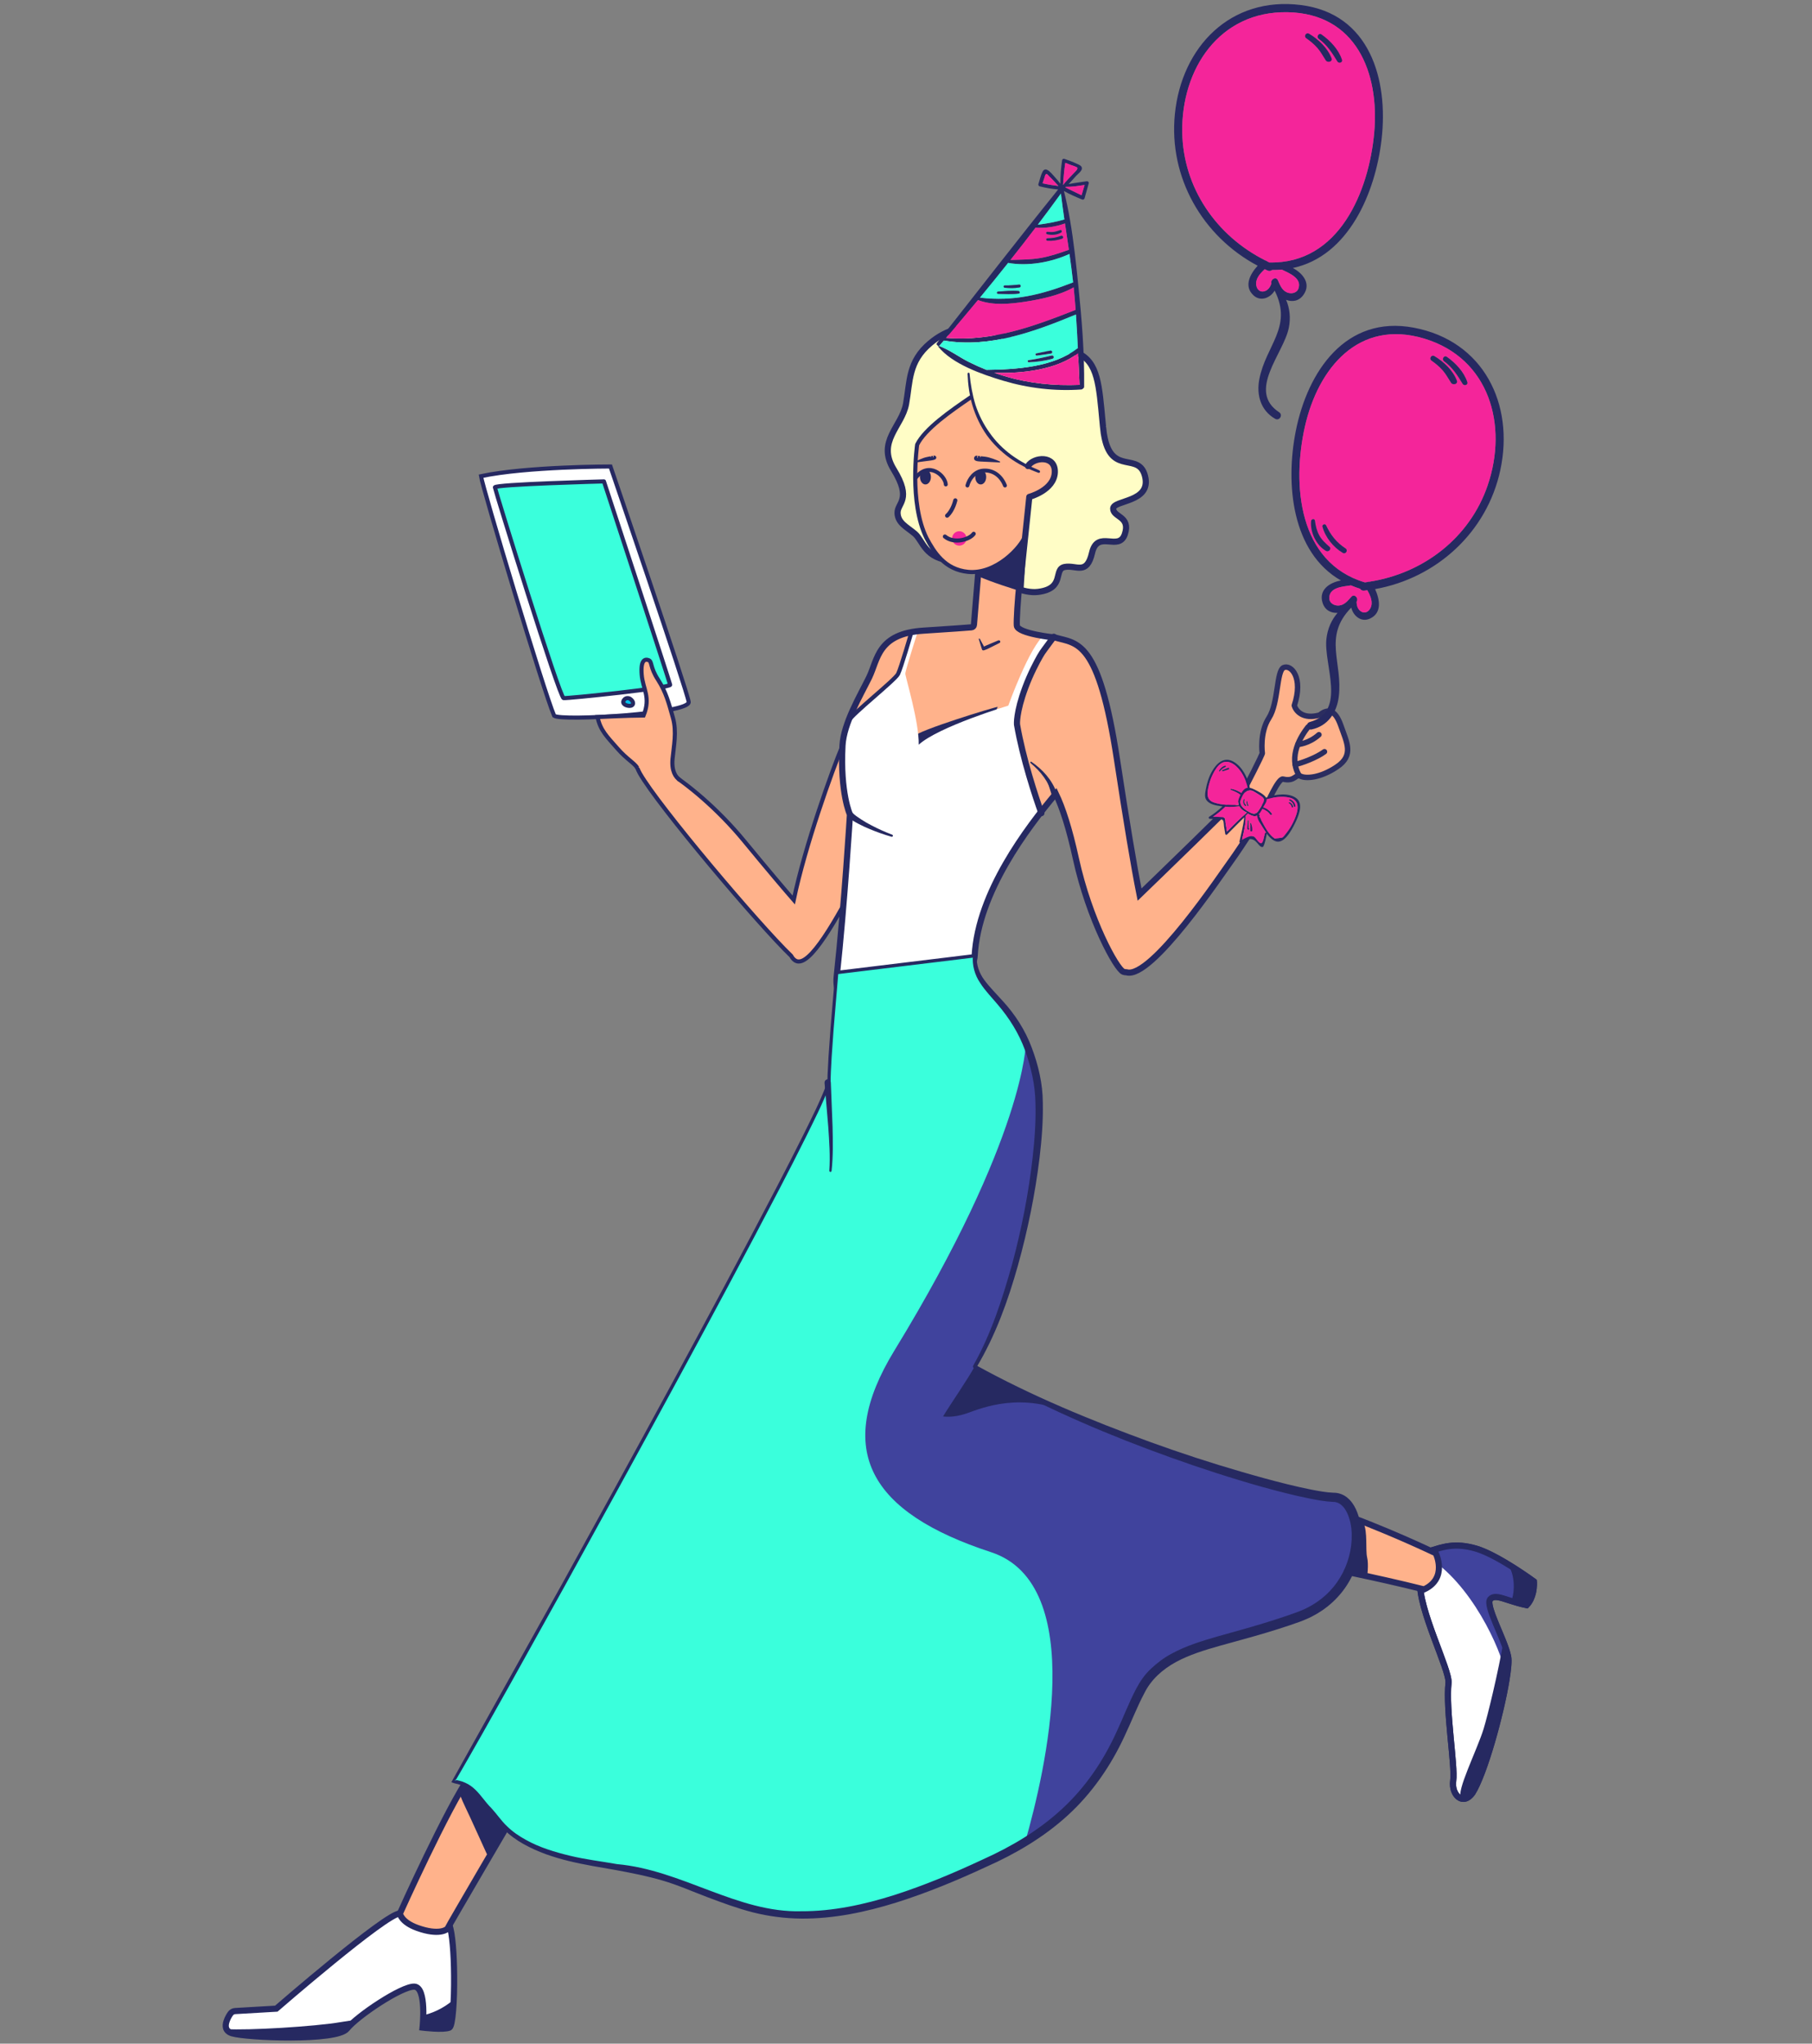 <svg width="665" height="750" viewBox="0 0 665 750" fill="none" xmlns="http://www.w3.org/2000/svg">
<rect x="0" y="0" width="665" height="750" fill="#808080" stroke="none"/>
<g clip-path="url(#clip0_2002_113)">
<path d="M327.998 172.291C334.833 183.409 329.274 184.564 329.395 188.27C329.517 191.976 332.798 193.373 335.775 195.894C338.752 198.446 339.451 205.159 349.627 205.736C356.979 206.162 364.817 212.571 372.381 215.67C375.297 216.854 378.183 217.553 381.008 217.219C391.064 215.943 386.446 208.896 390.73 208.075C395.013 207.255 398.841 211.295 400.785 202.851C402.79 194.224 410.628 202.608 412.815 196.016C415.002 189.424 408.531 189.88 408.531 186.66C408.531 183.409 422.657 184.473 420.227 174.752C417.979 165.76 408.288 174.418 405.402 160.748C405.159 159.655 404.795 156.556 404.795 156.526C404.582 154.187 404.37 152.06 404.187 150.086C403.003 137.905 401.757 130.584 392.34 128.579C381.464 126.27 375.328 129.49 375.328 129.49C368.371 120.347 353.759 115.578 341.425 125.906C333.314 132.68 334.013 139.91 332.524 148.233C331.005 156.556 321.649 161.963 327.998 172.291Z" fill="#FFFDC6"/>
<path d="M327.998 172.291C334.833 183.409 329.274 184.564 329.395 188.27C329.517 191.976 332.798 193.373 335.775 195.894C338.752 198.446 339.451 205.159 349.627 205.736C356.979 206.162 364.817 212.571 372.381 215.67C375.297 216.854 378.183 217.553 381.008 217.219C391.064 215.943 386.446 208.896 390.73 208.075C395.013 207.255 398.841 211.295 400.785 202.851C402.79 194.224 410.628 202.608 412.815 196.016C415.002 189.424 408.531 189.88 408.531 186.66C408.531 183.409 422.657 184.473 420.227 174.752C417.979 165.76 408.288 174.418 405.402 160.748C405.159 159.655 404.977 158.44 404.856 157.042C404.856 156.89 404.825 156.556 404.795 156.526C404.582 154.187 404.37 152.06 404.187 150.086C403.003 137.905 401.757 130.584 392.34 128.579C381.464 126.27 375.328 129.49 375.328 129.49C368.371 120.347 353.759 115.578 341.425 125.906C333.314 132.68 334.013 139.91 332.524 148.233C331.005 156.556 321.649 161.963 327.998 172.291Z" stroke="#262961" stroke-width="2.257" stroke-miterlimit="10"/>
<path d="M309.984 344.133C308.435 367.736 357.131 367.129 358.012 350.756C359.41 324.783 381.708 298.325 391.125 287.389C400.542 276.423 402.547 257.772 397.292 243.434C392.036 229.096 373.84 234.412 373.445 229.613C373.323 227.912 373.748 222.383 374.417 216.308C374.842 212.419 375.358 208.045 375.875 203.64C376.634 197.14 377.394 190.639 377.789 185.809C377.88 184.685 376.513 184.078 375.753 184.898L360.534 200.694C360.351 200.876 360.23 201.15 360.2 201.423L357.709 229.157C357.648 229.734 357.192 230.19 356.615 230.22C354.64 230.372 349.476 230.767 339.269 231.405C322.257 232.468 322.469 242.006 319.219 248.629C315.968 255.251 309.923 265.397 309.467 273.598C308.647 289.03 312.353 296.958 313.174 298.538C313.265 298.75 313.326 298.963 313.295 299.176C313.113 302.092 311.412 322.293 309.984 344.133Z" fill="#FFB28B"/>
<path d="M387.296 233.987C394.465 236.782 399.296 235.81 408.105 279.644C416.915 323.477 421.381 339.182 420.591 347.505C419.801 355.829 414.728 357.53 412.267 356.619C409.807 355.707 399.812 337.694 394.86 315.154C389.909 292.614 384.987 285.202 380.036 281.497C375.084 277.791 387.296 233.987 387.296 233.987Z" fill="#FFB28B"/>
<path d="M458.381 288.909C450.696 296.989 418.282 328.247 416.884 329.644C415.487 331.042 404.368 354.31 413.482 356.862C422.595 359.414 448.296 320.744 452.063 315.61C454.888 311.722 465.186 296.169 465.946 292.919C466.705 289.668 463.576 283.441 458.381 288.909Z" fill="#FFB28B"/>
<path d="M309.193 273.629C303.877 286.357 286.227 336.114 289.933 349.297C293.639 362.481 307.522 336.327 316.301 319.68C325.081 303.033 309.193 273.629 309.193 273.629Z" fill="#FFB28B"/>
<path d="M292.696 352.852C284.616 346.503 242.025 296.533 234.856 283.805C227.686 271.078 253.599 284.96 273.041 308.563C292.484 332.165 295.947 335.416 295.947 335.416L292.696 352.852Z" fill="#FFB28B"/>
<path d="M273.042 308.562C282.307 319.802 287.927 326.424 291.299 330.282C295.461 310.263 305.425 282.651 309.192 273.629C309.192 273.629 325.111 303.003 316.301 319.68C309.04 333.441 298.681 353.095 293.092 352.852C293.092 352.852 291.542 353.034 290.327 350.756C278.662 339.577 241.509 295.652 234.826 283.805C227.687 271.077 253.6 284.959 273.042 308.562Z" stroke="#262961" stroke-width="1.505" stroke-miterlimit="10"/>
<path d="M366.152 259.413C364.754 259.534 336.867 268.101 335.591 270.166C334.315 272.232 335.014 276.181 335.014 276.181L360.593 272.262L366.152 259.413Z" fill="#262961"/>
<path d="M306.884 360.811C309.072 371.018 339.025 369.013 352.331 357.713C354.184 356.133 355.733 354.341 356.827 352.397C357.131 351.85 357.404 351.303 357.647 350.756C358.103 349.663 358.437 348.539 358.528 347.354C359.561 335.598 365.302 323.447 370.831 314.182C376.391 304.826 381.737 298.417 381.737 298.417C381.737 298.417 375.388 282.104 373.322 269.863C372.684 266.126 372.441 262.754 372.897 260.324C373.535 256.983 381.069 238.483 386.294 233.653C386.294 233.653 384.259 232.985 383.378 232.924C377.849 237.177 370.041 258.957 370.041 258.957C370.041 258.957 344.432 266.673 337.172 273.295C337.324 264.82 332.251 248.447 332.251 247.232C332.251 245.986 337.02 231.132 337.02 231.132L333.769 231.8C333.769 231.8 331.582 243.435 329.881 246.685C328.18 249.935 312.596 260.932 310.378 266.46C308.191 271.989 308.586 283.228 309.801 289.213C311.016 295.197 312.505 298.113 312.201 305.069C311.897 312.026 308.495 343.496 306.824 358.836C306.733 359.535 306.763 360.173 306.884 360.811Z" fill="white"/>
<path d="M377.848 170.743C385.747 163.999 394.04 175.695 378.213 182.347C363.419 188.574 377.848 170.743 377.848 170.743Z" fill="#FFB28B"/>
<path d="M409.928 278.003C413.239 301.15 416.125 317.827 418.221 328.338C424.631 322.141 451.485 296.168 458.381 288.908C463.576 283.471 466.705 289.668 465.946 292.918C465.186 296.168 454.888 311.721 452.063 315.61C448.296 320.743 422.595 359.413 413.482 356.861C413.026 356.861 412.601 356.77 412.267 356.649C409.806 355.738 399.812 337.724 394.86 315.184C389.908 292.675 384.987 285.233 380.035 281.527C375.083 277.821 387.265 234.017 387.265 234.017C394.465 236.812 403.67 233.987 409.928 278.003Z" fill="#FFB28B"/>
<path d="M311.926 298.933C311.926 298.933 308.281 291.005 309.192 273.629C309.618 265.428 315.693 255.282 318.944 248.659C322.194 242.037 321.982 232.499 338.994 231.436C349.505 230.768 354.639 230.373 356.522 230.221C357.008 230.19 357.403 229.795 357.434 229.309L359.044 209.777C359.044 209.777 374.628 209.929 374.172 213.817C373.504 219.893 373.018 227.882 373.17 229.583C373.413 232.59 387.296 233.987 387.296 233.987C395.285 236.296 403.214 234.504 409.928 278.702C413.452 301.819 416.125 317.797 418.221 328.308C424.631 322.111 451.485 296.139 458.381 288.878C463.576 283.441 466.705 289.638 465.946 292.888C465.186 296.139 454.888 311.692 452.063 315.58C448.296 320.713 422.595 359.383 413.482 356.832C413.026 356.832 412.601 356.74 412.267 356.619C409.806 355.708 399.812 337.694 394.86 315.154C392.399 303.915 389.939 296.412 387.478 291.278C376.967 303.824 358.983 327.457 357.707 350.726C356.826 367.129 304.544 381.892 307.066 358.381C309.982 331.315 311.926 298.933 311.926 298.933Z" stroke="#262961" stroke-width="2.257" stroke-miterlimit="10"/>
<path d="M85.212 746.203C90.528 747.813 123.611 749.21 127.317 744.532C131.023 739.854 147.458 728.858 152.075 729.07C156.693 729.313 155.083 744.107 155.083 744.107C155.083 744.107 162.708 745.048 164.925 744.107C166.141 743.59 166.748 734.295 166.657 724.969C166.596 717.132 166.019 709.234 164.925 706.561C164.925 706.561 151.832 702.217 146.759 702.217C141.656 702.217 101.404 737.15 101.404 737.15L86.306 738.031C85.577 738.062 84.909 738.457 84.514 739.064C84.058 739.732 83.511 740.674 83.177 741.677C82.539 743.469 82.6 745.413 85.212 746.203Z" fill="white" stroke="#262961" stroke-width="2.257" stroke-miterlimit="10"/>
<path d="M85.212 746.203C90.528 747.813 123.611 749.21 127.317 744.532C131.023 739.854 147.458 728.858 152.075 729.07C156.693 729.313 155.083 744.107 155.083 744.107C155.083 744.107 162.708 745.048 164.925 744.107C166.141 743.59 166.748 734.295 166.657 724.969C166.596 717.132 166.019 709.234 164.925 706.561C164.925 706.561 151.832 702.217 146.759 702.217C141.656 702.217 101.404 737.15 101.404 737.15L86.093 738.031C85.516 738.062 84.969 738.366 84.635 738.852C84.179 739.52 83.541 740.553 83.177 741.646C82.539 743.469 82.6 745.413 85.212 746.203Z" stroke="#262961" stroke-width="1.505" stroke-miterlimit="10"/>
<path d="M172.672 651.336C164.105 663.608 146.759 702.247 146.759 702.247C146.759 702.247 147.184 705.376 153.199 707.533C160.976 710.328 164.105 708.262 164.348 707.563C164.591 706.865 189.046 665.127 189.046 665.127L172.672 651.336Z" fill="#FFB28B" stroke="#262961" stroke-width="2.257" stroke-miterlimit="10"/>
<path d="M168.541 658.048C170.758 663.546 170.637 662.605 175.163 672.69C178.231 679.525 179.325 681.773 179.325 681.773L187.163 668.012L171.427 653.431L168.541 658.048Z" fill="#262961"/>
<path d="M155.357 739.58C155.296 742.131 155.083 744.106 155.083 744.106C155.083 744.106 162.708 745.048 164.926 744.106C165.746 743.772 166.263 739.458 166.506 733.869C162.435 737.271 158.546 738.82 155.357 739.58Z" fill="#262961"/>
<path d="M83.116 744.654C83.45 745.322 84.088 745.869 85.212 746.203C90.528 747.813 123.61 749.21 127.317 744.532C128.015 743.651 129.2 742.527 130.658 741.282C128.957 741.464 127.195 741.737 125.342 742.041C115.226 743.773 90.771 745.17 83.116 744.654Z" fill="#262961"/>
<path d="M166.231 653.736C173.856 654.586 175.588 659.872 179.78 664.064C183.942 668.256 187.071 678.888 218.664 683.9C250.258 688.943 247.129 690.887 270.399 698.724C293.669 706.561 319.005 704.04 365.15 681.956C369.19 680.012 372.866 678.007 376.238 675.941C381.949 672.418 386.749 668.742 390.85 665.006C411.933 645.625 413.877 624.361 422.079 615.157C432.833 603.128 449.511 603.128 476.578 593.347C503.645 583.565 501.215 549.452 489.428 549.452C477.611 549.452 407.71 529.98 357.737 501.487C374.415 473.54 382.678 417.282 380.248 400.514C379.671 396.474 378.668 392.434 377.544 388.424C376.815 385.812 376.025 383.169 375.266 380.556C372.349 370.593 355.732 360.66 357.737 350.726H357.677L352.603 351.334L340.239 352.853L307.096 356.893C307.096 356.893 307.036 357.592 306.914 358.837C306.306 365.55 304.362 387.877 304.21 396.626C303.998 406.954 179.415 631.956 166.231 653.736Z" fill="#3AFFDC"/>
<path d="M533.326 653.493C532.901 656.409 534.086 658.991 535.787 659.841C536.182 660.054 536.607 660.145 537.032 660.145C537.488 660.145 537.974 660.054 538.43 659.781C539.098 659.447 539.736 658.839 540.374 657.958C544.779 650.941 550.794 629.13 552.86 616.402C553.497 612.453 553.771 609.385 553.467 607.927C553.133 606.226 552.343 604.069 551.432 601.791C548.971 595.655 545.478 588.517 546.905 586.876C548.242 585.327 550.551 586.208 554.196 587.393C555.897 587.939 557.933 588.577 560.272 589.063C561.548 587.727 562.216 586.026 562.581 584.507C563.097 582.259 562.915 580.376 562.915 580.376C562.915 580.376 557.994 576.73 552.313 573.389C548.698 571.262 544.809 569.227 541.68 568.316C533.66 565.977 529.164 567.891 525.063 569.075C525.063 569.075 524.972 569.106 524.851 569.197C524.152 569.713 521.843 571.961 521.205 580.345C520.415 590.309 532.111 612.909 531.595 617.618C530.531 627.642 534.086 648.237 533.326 653.493Z" fill="white" stroke="#262961" stroke-width="2.257" stroke-miterlimit="10"/>
<path d="M526.734 573.267C541.954 584.507 552.252 608.292 552.89 616.433C553.528 612.484 553.801 609.416 553.497 607.958C552.282 601.73 544.961 589.185 546.905 586.907C548.85 584.628 552.92 587.575 560.272 589.063C561.548 587.727 562.216 586.026 562.581 584.507C563.097 582.259 562.915 580.376 562.915 580.376C562.915 580.376 549.7 570.655 541.68 568.316C533.66 565.977 529.164 567.891 525.063 569.075C525.063 569.075 525.367 569.258 525.245 569.349L526.734 573.267Z" fill="#40439D"/>
<path d="M533.326 653.493C532.567 658.748 537.002 662.879 540.404 657.988C544.809 650.971 550.824 629.161 552.89 616.433C553.528 612.484 553.801 609.416 553.497 607.958C552.282 601.73 544.961 589.185 546.905 586.907C548.85 584.628 552.92 587.575 560.272 589.063C561.548 587.727 562.216 586.026 562.581 584.507C563.097 582.259 562.915 580.376 562.915 580.376C562.915 580.376 549.7 570.655 541.68 568.316C533.66 565.977 529.164 567.891 525.063 569.075C525.063 569.075 524.972 569.106 524.851 569.197C524.152 569.713 521.843 571.961 521.205 580.345C520.415 590.309 532.111 612.909 531.595 617.618C530.531 627.642 534.086 648.237 533.326 653.493Z" stroke="#262961" stroke-width="2.257" stroke-miterlimit="10"/>
<path d="M488.639 554.251C507.048 560.448 526.915 570.016 526.915 570.016C526.915 570.016 531.472 579.19 522.602 583.291C504.192 578.674 484.902 574.968 484.902 574.968L488.639 554.251Z" fill="#FFB28B" stroke="#262961" stroke-width="2.257" stroke-miterlimit="10"/>
<path d="M500.396 558.959C501.975 562.057 501.094 568.923 501.732 571.535C502.37 574.147 501.732 578.704 501.732 578.704L494.502 576.912C494.502 576.912 495.231 556.893 495.444 557.045C495.657 557.197 500.396 558.959 500.396 558.959Z" fill="#262961"/>
<path d="M554.652 587.332C556.353 587.878 558.388 588.516 560.727 589.002C562.003 587.666 562.671 585.965 563.036 584.446C563.552 582.198 563.37 580.315 563.37 580.315C563.37 580.315 558.449 576.669 552.768 573.328C556.626 577.733 555.654 585.661 554.652 587.332Z" fill="#262961"/>
<path d="M536.243 659.78C536.516 660.054 536.941 660.145 537.488 660.115C537.914 660.084 538.369 659.963 538.886 659.75C539.554 659.416 540.192 658.808 540.83 657.927C545.235 650.91 551.25 629.1 553.315 616.372C553.953 612.423 554.227 609.355 553.923 607.897C553.589 606.196 552.799 604.039 551.888 601.76C549.852 613.759 545.933 629.768 544.475 634.476C542.106 642.192 534.238 657.684 536.243 659.78Z" fill="#262961"/>
<path d="M328.209 495.685C305.851 532.259 319.187 555.072 363.691 569.623C399.629 581.378 383.681 650.03 376.238 675.972C381.949 672.448 386.749 668.773 390.85 665.036C411.933 645.656 413.877 624.392 422.079 615.188C432.833 603.159 449.511 603.159 476.578 593.377C503.645 583.596 501.215 549.483 489.428 549.483C477.611 549.483 407.71 530.011 357.737 501.518C374.415 473.571 383.498 421.292 381.068 404.524C380.491 400.484 377.635 386.723 376.511 382.714C376.481 382.714 376.42 416.827 328.209 495.685Z" fill="#40439D"/>
<path d="M165.655 654.039C166.08 654.221 166.566 654.403 167.082 654.525C167.66 654.616 167.842 654.707 168.237 654.798C168.905 654.98 169.573 655.193 170.181 655.497C171.427 656.074 172.551 656.924 173.553 657.896C175.558 659.871 177.077 662.423 179.234 664.61C181.087 666.645 182.727 669.257 184.915 671.353C187.041 673.48 189.502 675.272 192.114 676.73C202.625 682.623 214.655 684.294 226.077 686.299C231.819 687.362 237.561 688.486 243.12 690.126C248.679 691.736 253.995 694.106 259.524 696.202C265.023 698.267 270.552 700.333 276.354 701.821C282.126 703.28 288.11 704.039 294.065 704.1C306.003 704.191 317.76 701.7 329.03 698.176C340.301 694.622 351.207 690.096 361.869 685.145C372.623 680.375 383.074 674.27 391.883 666.189C400.724 658.139 407.65 648.054 412.632 637.301C415.184 631.955 417.28 626.426 419.953 621.414C422.444 616.341 426.667 612.635 431.588 609.931C436.54 607.258 442.099 605.557 447.689 603.978C453.309 602.398 458.99 600.909 464.64 599.208C467.465 598.358 470.29 597.477 473.085 596.535L477.278 595.077C478.705 594.5 480.133 593.953 481.5 593.224C486.999 590.429 491.768 586.086 494.927 580.739C498.087 575.423 499.758 569.226 499.606 562.999C499.515 559.901 498.968 556.741 497.57 553.765C496.872 552.306 495.93 550.848 494.533 549.694C493.196 548.509 491.252 547.78 489.399 547.811C486.786 547.72 483.839 547.173 481.014 546.626C478.189 546.049 475.333 545.411 472.508 544.712C466.858 543.315 461.207 541.766 455.618 540.125C444.378 536.875 433.259 533.23 422.262 529.25C400.298 521.231 378.578 512.3 358.103 500.97L358.346 501.85C365.302 490.216 369.92 477.427 373.565 464.456C377.18 451.486 379.884 438.241 381.524 424.845C382.314 418.132 382.861 411.388 382.709 404.584C382.679 397.718 381.069 390.914 378.669 384.535C376.299 378.095 372.472 372.172 367.854 367.19C365.606 364.668 363.206 362.299 361.292 359.717C359.348 357.135 358.285 354.037 358.437 350.786V350.756C358.437 350.422 358.163 350.118 357.799 350.118H357.708L307.067 356.284C306.763 356.315 306.55 356.558 306.52 356.862L304.788 377.518L304.059 387.876L303.786 393.071C303.603 394.802 303.877 396.625 303.3 398.022C300.9 404.401 297.71 410.598 294.672 416.765C291.604 422.931 288.445 429.098 285.255 435.234C272.496 459.748 259.403 484.11 246.218 508.412C233.034 532.713 219.728 556.954 206.362 581.134L165.655 654.039ZM166.809 653.461C167.113 653.249 167.325 653.158 167.477 652.915L168.115 651.821L169.422 649.573L172.004 645.077L177.138 636.056L187.284 617.981L207.425 581.742C220.792 557.531 234.097 533.291 247.282 508.989C260.466 484.688 273.559 460.325 286.318 435.811C289.508 429.675 292.667 423.508 295.735 417.342C298.773 411.115 301.963 405.009 304.424 398.417C304.728 397.597 304.91 396.473 304.849 395.683L304.94 393.101L305.214 387.937L305.943 377.609L307.674 356.953L307.127 357.53L357.768 351.363L357.07 350.695C356.705 354.158 357.738 357.834 359.713 360.719C361.596 363.666 363.996 366.066 366.123 368.617C370.436 373.66 373.93 379.249 376.178 385.416C378.395 391.613 379.884 398.083 380.005 404.644C380.218 411.267 379.732 417.919 379.003 424.541C377.514 437.816 374.932 450.969 371.469 463.879C367.854 476.729 363.753 489.578 357.161 501.182C356.979 501.486 357.1 501.881 357.404 502.063C377.727 513.88 399.265 523.54 421.259 531.802C432.257 535.933 443.375 539.761 454.646 543.163C460.266 544.894 465.946 546.474 471.657 547.902C474.513 548.631 477.399 549.299 480.285 549.876C483.201 550.453 486.057 551.031 489.307 551.182C491.495 551.122 493.317 552.884 494.411 555.253C495.505 557.592 496.021 560.356 496.082 563.09C496.203 568.588 494.684 574.178 491.829 578.917C489.004 583.686 484.751 587.513 479.799 590.004C477.369 591.28 474.635 592.131 471.87 593.103C469.106 594.044 466.341 594.925 463.546 595.776C457.987 597.477 452.337 598.996 446.656 600.606C441.006 602.246 435.264 603.977 429.887 606.924C427.183 608.352 424.692 610.266 422.444 612.362C420.166 614.427 418.313 617.191 416.946 619.804C414.121 625.181 412.116 630.648 409.625 635.904C404.794 646.444 398.233 656.074 389.727 663.881C381.251 671.718 371.226 677.672 360.594 682.441C350.022 687.392 339.238 691.919 328.149 695.473C317.092 698.966 305.608 701.457 294.065 701.396C270.612 702.034 250.289 686.238 226.472 684.112C220.67 683.079 214.868 682.411 209.217 681.044C203.597 679.677 197.977 678.006 192.965 675.181C190.444 673.814 188.074 672.174 186.039 670.169C183.943 668.194 182.424 665.825 180.297 663.516C178.262 661.542 176.712 659.02 174.525 656.864C173.431 655.8 172.156 654.859 170.758 654.251C170.06 653.917 169.33 653.674 168.571 653.492C168.237 653.431 167.72 653.249 167.568 653.279C167.325 653.31 167.113 653.401 166.809 653.461Z" fill="#262961"/>
<path d="M302.601 397.294L303.968 413.485C304.332 418.861 304.727 424.268 304.363 429.615C304.332 429.827 304.514 430.04 304.727 430.07C304.94 430.101 305.152 429.918 305.183 429.706C305.79 424.268 305.669 418.831 305.547 413.424L304.909 397.233V397.203C304.879 396.565 304.362 396.079 303.725 396.109C303.087 396.139 302.601 396.656 302.631 397.294C302.601 397.263 302.601 397.294 302.601 397.294Z" fill="#262961"/>
<path d="M335.774 173.659C335.774 193.647 342.882 209.868 355.277 209.868C367.671 209.868 379.124 193.556 379.124 173.568C379.124 153.58 371.924 141.368 359.53 141.368C347.135 141.368 335.774 149.115 335.774 173.659Z" fill="#FFB28B"/>
<path d="M355.976 141.429C355.976 141.429 355.216 135.323 356.583 131.162C357.951 127 388.056 123.598 387.904 157.073C383.59 168.161 376.846 171.229 376.846 171.229C376.846 171.229 357.343 163.088 355.976 141.429Z" fill="#FFFDC6"/>
<path d="M382.193 298.416C380.066 292.554 375.388 278.428 373.231 265.852C373.231 265.852 372.867 261.539 376.299 252.304C378.183 247.231 380.492 242.918 381.707 240.792C382.193 239.941 382.74 239.09 383.347 238.301L386.75 233.683" stroke="#262961" stroke-width="2.257" stroke-miterlimit="10" stroke-linecap="round" stroke-linejoin="round"/>
<path d="M327.419 306.315C324.777 305.313 322.225 304.158 319.734 302.852C318.488 302.214 317.273 301.516 316.119 300.756C314.995 300.027 313.719 299.177 312.959 298.387L312.899 298.296C312.443 297.84 311.744 297.84 311.288 298.296C310.833 298.751 310.833 299.45 311.288 299.906C311.319 299.936 311.349 299.966 311.349 299.966C312.686 301.09 313.871 301.698 315.177 302.396C316.453 303.065 317.759 303.672 319.096 304.219C321.739 305.343 324.442 306.285 327.176 307.075C327.389 307.135 327.632 307.014 327.693 306.801C327.754 306.619 327.632 306.406 327.419 306.315Z" fill="#262961"/>
<path d="M358.558 140.275L357.13 145.834C357.13 145.834 338.265 157.407 334.954 164.272C331.643 171.138 338.417 144.284 338.569 143.981C338.721 143.677 350.599 132.65 350.599 132.65L358.558 140.275Z" fill="#FFFDC6"/>
<path d="M376.421 196.29C374.78 201.029 365.424 210.871 355.277 209.868C346.65 209.018 342.792 202.639 340.027 197.474C333.557 184.473 336.595 163.179 336.595 163.179C339.42 157.407 348.928 150.785 356.219 145.834" stroke="#262961" stroke-width="1.505" stroke-miterlimit="10" stroke-linecap="round" stroke-linejoin="round"/>
<path d="M375.6 217.279C373.413 216.641 363.206 213.452 359.014 211.447C359.165 209.746 359.014 209.776 359.014 209.776C359.014 209.776 369.038 207.194 371.529 203.245C374.02 199.296 376.846 196.775 376.846 196.775L375.6 217.279Z" fill="#262961"/>
<path d="M374.781 210.81L377.758 182.347C377.758 182.347 386.78 179.947 387.114 173.416C387.418 166.854 379.277 167.735 377.272 171.046" stroke="#262961" stroke-width="2.257" stroke-miterlimit="10" stroke-linecap="round" stroke-linejoin="round"/>
<path d="M378.242 280.069C381.948 283.077 384.986 287.086 386.141 291.552V291.582C386.262 292.068 386.748 292.372 387.234 292.22C387.72 292.099 388.024 291.612 387.872 291.126C387.872 291.096 387.872 291.066 387.842 291.066C386.11 286.175 382.586 282.348 378.546 279.583C378.394 279.492 378.212 279.522 378.121 279.674C378.09 279.766 378.121 279.948 378.242 280.069Z" fill="#262961"/>
<path d="M311.29 264.699C312.687 261.995 328.393 249.662 329.577 247.354C330.732 245.015 334.438 232.165 334.438 232.165" stroke="#262961" stroke-width="1.505" stroke-miterlimit="10" stroke-linecap="round" stroke-linejoin="round"/>
<path d="M366.365 235.021L363.479 236.236C362.537 236.661 361.535 236.995 360.654 237.572L361.444 237.876L359.591 234.443C359.53 234.352 359.408 234.292 359.317 234.352C359.226 234.413 359.196 234.504 359.226 234.595L360.38 238.332C360.472 238.605 360.745 238.757 361.018 238.666L361.17 238.635C362.173 238.332 363.084 237.815 364.026 237.36L366.821 235.962C367.064 235.841 367.185 235.537 367.064 235.264C366.912 235.021 366.608 234.929 366.365 235.021Z" fill="#262961"/>
<path d="M381.373 172.596C377.788 171.107 374.356 169.285 371.227 167.006C368.128 164.728 365.364 161.964 363.176 158.805C360.928 155.706 359.197 152.213 357.982 148.537C356.858 144.831 356.189 141.004 355.825 137.116C355.825 136.903 355.643 136.751 355.43 136.781C355.248 136.781 355.096 136.964 355.096 137.176C355.248 141.125 355.764 145.074 356.918 148.902C358.073 152.699 359.804 156.344 362.083 159.625C364.422 162.875 367.308 165.7 370.528 168.039C373.748 170.378 377.363 172.14 381.069 173.507C381.312 173.598 381.586 173.477 381.677 173.234C381.738 172.96 381.616 172.687 381.373 172.596Z" fill="#262961"/>
<path d="M463.263 276.464C463.263 276.464 463.06 277.493 456.078 290.907L464.872 295.405C464.872 295.405 469.11 285.523 470.846 285.919C475.367 286.988 475.412 283.876 477.293 284.844C479.198 285.781 484.473 285.606 490.708 281.376C496.942 277.145 494.267 272.512 492.103 266.319C489.939 260.125 487.168 260.07 484.321 262.403C478.096 264.17 475.521 260.803 475.012 258.899C478.405 248.601 473.809 243.815 471.117 244.991C468.426 246.166 469.237 258.012 465.705 263.469C462.196 268.896 463.263 276.464 463.263 276.464Z" fill="#FFB28B" stroke="#2B2D60" stroke-width="2" stroke-miterlimit="10" stroke-linecap="round" stroke-linejoin="round"/>
<path d="M480.04 266.807C477.552 270.005 472.584 277.535 476.825 284.695" stroke="#2B2D60" stroke-width="2" stroke-miterlimit="10" stroke-linecap="round" stroke-linejoin="round"/>
<path d="M484.05 269.626C480.275 272.985 476.32 273.211 476.32 273.211L484.05 269.626Z" fill="#FCB28D"/>
<path d="M484.05 269.626C480.275 272.985 476.32 273.211 476.32 273.211" stroke="#2B2D60" stroke-width="2" stroke-miterlimit="10" stroke-linecap="round" stroke-linejoin="round"/>
<path d="M486.082 275.866C483.234 278.01 477.459 280.175 475.339 280.538L486.082 275.866Z" fill="#FCB28D"/>
<path d="M486.082 275.866C483.234 278.01 477.459 280.175 475.339 280.538" stroke="#2B2D60" stroke-width="2" stroke-miterlimit="10" stroke-linecap="round" stroke-linejoin="round"/>
<path d="M224.041 171.198C224.041 171.198 252.111 253.276 252.749 257.59C253.387 261.903 206.3 264.698 203.384 262.693C199.526 253.732 177.015 178.61 176.529 174.752C193.207 171.198 224.041 171.198 224.041 171.198Z" fill="white" stroke="#262961" stroke-width="1.505" stroke-miterlimit="10"/>
<path d="M221.641 176.667C224.77 186.144 245.701 250.148 245.944 251.303C246.187 252.457 208.335 256.376 206.846 256.193C205.328 256.042 181.754 180.008 181.632 178.854C181.511 177.73 221.641 176.667 221.641 176.667Z" fill="#3AFFDC" stroke="#262961" stroke-width="1.505" stroke-miterlimit="10" stroke-linecap="round" stroke-linejoin="round"/>
<path d="M248.769 285.719C245.944 282.53 246.764 278.702 247.584 271.199C248.405 263.666 244.121 253.733 241.326 249.115C238.562 244.498 239.473 243.222 238.076 242.28C236.678 241.369 234.035 243.101 236.344 251.667C238.653 260.233 236.283 262.36 236.283 262.36L219.332 263.18C219.332 263.18 218.968 269.255 233.61 280.95C248.253 292.615 248.769 285.719 248.769 285.719Z" fill="#FFB28B"/>
<path d="M350.599 183.623C349.839 186.63 348.472 188.483 347.591 189.243L350.599 183.623Z" fill="#FFB28B"/>
<path d="M350.599 183.623C349.839 186.63 348.472 188.483 347.591 189.243" stroke="#262961" stroke-width="1.505" stroke-miterlimit="10" stroke-linecap="round" stroke-linejoin="round"/>
<path d="M352.057 200.238C350.598 200.238 349.414 199.055 349.414 197.596C349.414 196.136 350.598 194.953 352.057 194.953C353.517 194.953 354.7 196.136 354.7 197.596C354.7 199.055 353.517 200.238 352.057 200.238Z" fill="#F4259A"/>
<path d="M357.342 195.895C355.914 197.931 350.264 199.753 346.771 196.898" stroke="#262961" stroke-width="1.505" stroke-miterlimit="10" stroke-linecap="round" stroke-linejoin="round"/>
<path d="M368.827 178.185C367.369 174.509 364.422 172.504 361.02 172.686C357.617 172.869 355.643 175.876 355.035 178.185" stroke="#262961" stroke-width="1.416" stroke-miterlimit="10" stroke-linecap="round" stroke-linejoin="round"/>
<path d="M347.105 177.79C346.953 174.57 340.877 169.102 336.108 175.299" stroke="#262961" stroke-width="1.434" stroke-miterlimit="10" stroke-linecap="round" stroke-linejoin="round"/>
<path d="M359.925 177.79C358.817 177.79 357.92 176.566 357.92 175.056C357.92 173.547 358.817 172.323 359.925 172.323C361.032 172.323 361.93 173.547 361.93 175.056C361.93 176.566 361.032 177.79 359.925 177.79Z" fill="#262961"/>
<path d="M339.632 177.79C338.525 177.79 337.627 176.566 337.627 175.056C337.627 173.547 338.525 172.323 339.632 172.323C340.74 172.323 341.637 173.547 341.637 175.056C341.637 176.566 340.74 177.79 339.632 177.79Z" fill="#262961"/>
<path d="M249.438 286.205C247.92 285.203 246.401 282.925 246.826 278.429C247.251 273.933 248.436 268.496 246.947 263.362C245.489 258.198 244.456 254.036 241.479 249.419C238.502 244.832 239.383 242.797 238.047 242.281C236.71 241.764 235.069 242.159 235.495 247.536C235.92 252.912 238.928 255.829 236.193 262.572C230.422 262.603 219.303 263.149 219.303 263.149C220.275 268.01 222.857 270.44 226.503 274.602C230.148 278.763 232.73 279.917 233.885 281.801" stroke="#262961" stroke-width="1.505" stroke-miterlimit="10"/>
<path d="M231.212 256.436C232.822 257.53 232.61 258.988 231.212 259.049C229.815 259.109 228.113 258.289 228.964 256.953C229.845 255.646 231.212 256.436 231.212 256.436Z" fill="#00C3EB" stroke="#262961" stroke-width="1.505" stroke-miterlimit="10" stroke-linecap="round" stroke-linejoin="round"/>
<path d="M393.615 519.196C375.114 510.386 360.198 516.796 354.882 518.649C349.566 520.502 346.103 519.803 346.103 519.803C348.806 515.338 355.581 505.526 357.677 501.516" fill="#262961"/>
<path d="M383.104 283.532C383.65 284.322 386.081 291.764 386.202 292.675C386.324 293.587 387.478 290.883 387.478 290.883L383.104 283.532Z" fill="#262961"/>
<path d="M335.804 169.771C337.202 169.589 340.118 169.163 341.698 168.981C342.336 168.89 342.822 168.769 343.156 168.617C344.007 168.222 343.612 167.037 342.67 167.219C342.609 167.219 342.548 167.25 342.518 167.25L342.64 167.766L342.427 167.827L342.305 167.28C342.123 167.31 341.91 167.371 341.698 167.402L341.759 167.675L341.546 167.736L341.485 167.462C341.06 167.554 340.604 167.645 340.118 167.736C338.63 168.04 336.716 168.981 335.713 169.498C335.561 169.589 335.622 169.801 335.804 169.771Z" fill="#262961"/>
<path d="M366.852 169.709C365.181 169.618 361.687 169.466 359.834 169.375C359.075 169.345 358.498 169.254 358.072 169.071C357.04 168.677 357.435 167.127 358.528 167.218C358.589 167.218 358.65 167.218 358.71 167.249L358.619 167.947L358.862 167.978L358.953 167.279C359.196 167.31 359.439 167.34 359.683 167.37L359.622 167.735L359.865 167.765L359.956 167.431C360.442 167.492 360.989 167.553 361.596 167.613C363.389 167.856 365.697 168.798 366.913 169.345C367.125 169.436 367.064 169.74 366.852 169.709Z" fill="#262961"/>
<path d="M220.912 263.058C225.985 262.785 231.514 262.36 236.526 261.813C236.465 261.965 236.435 262.086 236.374 262.238C236.313 262.299 236.283 262.329 236.283 262.329L220.912 263.058Z" fill="#262961"/>
<path d="M397.874 141.923C397.865 142.279 397.676 142.49 397.443 142.596C397.301 142.789 397.08 142.929 396.78 142.943C387.198 143.613 377.467 142.487 368.218 139.731C360.438 137.407 349.517 133.646 344.335 127.212C344.257 127.118 344.299 126.976 344.399 126.923C343.944 126.851 343.51 126.313 343.844 125.899C358.688 107.122 373.338 88.143 388.361 69.511C388.32 69.509 388.282 69.528 388.24 69.527C385.987 69.345 383.75 68.931 381.554 68.376C381.207 68.295 380.98 67.879 381.087 67.552C381.585 66.079 381.911 64.363 382.64 63C382.971 62.38 383.469 61.984 384.203 62.293C385.316 62.754 386.447 64.265 387.241 65.125C387.924 65.858 388.555 66.628 389.156 67.42C389.118 64.499 389.381 61.596 389.808 58.71C389.86 58.387 390.31 58.192 390.609 58.29C392.232 58.85 393.841 59.457 395.394 60.182C396.13 60.522 397.091 60.887 397.057 61.83C397.015 62.832 395.591 63.825 394.998 64.471C394.064 65.486 393.155 66.56 392.182 67.564C394.358 67.109 396.615 66.883 398.783 66.529C399.262 66.444 399.697 66.839 399.558 67.31C399.06 69.141 398.534 70.963 398.027 72.791C397.933 73.111 397.516 73.377 397.177 73.237C394.913 72.303 392.578 71.319 390.445 70.085C391.348 73.588 392.069 77.141 392.685 80.723C392.696 80.757 392.707 80.791 392.706 80.832C394.073 88.723 394.915 96.747 395.724 104.628C397.002 116.988 398.027 129.521 397.874 141.923ZM396.192 141.243C396.011 137.368 395.84 133.496 395.669 129.625C387.68 135.733 375.174 137.169 364.914 136.799C366.17 137.241 367.441 137.667 368.716 138.042C377.7 140.731 386.885 141.625 396.192 141.243ZM395.397 127.855C395.452 127.81 395.523 127.789 395.572 127.763C395.377 123.649 395.161 119.539 394.873 115.418C379.72 121.668 363.224 127.85 346.41 124.984C345.908 125.574 345.406 126.164 344.907 126.744C344.807 126.868 344.678 126.912 344.547 126.925C348.462 128.324 351.893 131.006 355.621 132.862C357.734 133.915 359.884 134.877 362.072 135.747C362.094 135.743 362.106 135.736 362.129 135.733C372.97 135.598 386.676 134.72 395.397 127.855ZM394.751 113.712C394.544 110.967 394.312 108.235 394.041 105.492C394.035 105.48 394.037 105.47 394.033 105.449C388.868 108.435 381.866 109.864 376.126 110.744C370.563 111.594 364.308 112.178 358.913 110.128C355.05 114.798 351.15 119.416 347.239 124C364.158 125.431 379.431 119.739 394.751 113.712ZM393.826 103.636C393.438 100.141 392.991 96.669 392.491 93.193C385.882 96.234 377.269 97.814 369.982 96.477C366.58 100.77 363.117 105.015 359.641 109.236C372.011 110.74 382.43 108.094 393.826 103.636ZM392.275 91.665C391.797 88.441 391.316 85.225 390.838 82.001C387.486 83.216 383.598 83.843 380.041 83.563C377.031 87.531 373.955 91.47 370.852 95.391C374.602 95.267 378.291 95.319 382.01 94.653C385.574 94.013 388.897 92.861 392.275 91.665ZM396.921 71.664C397.303 70.404 397.672 69.15 398.055 67.89C395.777 68.223 393.431 68.607 391.144 68.579C391.083 68.643 391.021 68.707 390.953 68.758C392.959 69.708 394.907 70.743 396.921 71.664ZM394.352 63.255C394.661 62.926 395.595 62.126 395.361 61.555C395.242 61.243 393.581 60.774 393.242 60.633C392.495 60.331 391.721 60.051 390.958 59.765C390.545 62.461 390.31 65.158 390.145 67.875C391.409 66.24 392.941 64.775 394.352 63.255ZM390.622 80.544C390.169 77.378 389.728 74.205 389.352 71.032C386.582 74.866 383.746 78.671 380.872 82.465C384.222 82.049 387.373 81.481 390.622 80.544ZM388.252 68.229C388.333 68.242 388.401 68.262 388.467 68.292C387.379 67.1 386.316 65.896 385.139 64.791C384.999 64.658 384.321 63.833 384.104 63.851C383.549 63.903 383.452 64.806 383.319 65.187C383.091 65.888 382.856 66.577 382.621 67.266C384.482 67.701 386.35 68.006 388.252 68.229Z" fill="#262961"/>
<path d="M395.668 129.626C395.84 133.497 396.01 137.368 396.191 141.243C386.884 141.625 377.699 140.732 368.715 138.043C367.44 137.667 366.169 137.241 364.913 136.8C375.173 137.169 387.679 135.733 395.668 129.626Z" fill="#F4259A"/>
<path d="M395.572 127.763C395.522 127.789 395.452 127.81 395.397 127.855C386.676 134.72 372.97 135.598 362.128 135.732C362.106 135.736 362.094 135.743 362.071 135.746C359.884 134.876 357.733 133.915 355.621 132.861C351.893 131.005 348.461 128.324 344.546 126.924C344.677 126.911 344.806 126.867 344.906 126.743C345.405 126.163 345.907 125.574 346.409 124.984C363.223 127.849 379.721 121.667 394.872 115.417C395.16 119.539 395.377 123.649 395.572 127.763ZM386.291 131.646C387.044 131.428 386.755 130.288 385.982 130.469C383.144 131.16 380.353 131.761 377.456 132.187C377.013 132.252 377.1 132.963 377.548 132.952C380.477 132.852 383.494 132.451 386.291 131.646ZM385.764 129.739C386.469 129.609 386.189 128.584 385.492 128.686C383.76 128.964 382.044 129.33 380.331 129.686C379.782 129.79 380.006 130.573 380.546 130.497C382.287 130.261 384.045 130.042 385.764 129.739Z" fill="#3AFFDC"/>
<path d="M394.041 105.492C394.312 108.236 394.544 110.967 394.751 113.712C379.432 119.739 364.158 125.431 347.239 124C351.15 119.415 355.05 114.798 358.913 110.127C364.308 112.178 370.563 111.594 376.125 110.743C381.865 109.864 388.868 108.434 394.033 105.448C394.037 105.47 394.034 105.48 394.041 105.492Z" fill="#F4259A"/>
<path d="M385.982 130.469C386.755 130.288 387.044 131.428 386.291 131.646C383.494 132.451 380.476 132.852 377.548 132.952C377.1 132.963 377.014 132.251 377.456 132.187C380.354 131.761 383.145 131.159 385.982 130.469Z" fill="#262961"/>
<path d="M385.493 128.686C386.189 128.583 386.469 129.609 385.764 129.739C384.045 130.041 382.287 130.261 380.547 130.496C380.006 130.572 379.782 129.789 380.331 129.684C382.044 129.329 383.76 128.964 385.493 128.686Z" fill="#262961"/>
<path d="M392.491 93.193C392.991 96.669 393.438 100.141 393.826 103.636C382.43 108.094 372.011 110.74 359.641 109.235C363.118 105.015 366.58 100.769 369.983 96.476C377.269 97.814 385.882 96.234 392.491 93.193ZM373.88 107.736C374.453 107.659 374.282 106.84 373.758 106.788C371.336 106.566 368.721 106.861 366.297 107.007C365.76 107.033 365.729 107.823 366.287 107.834C368.76 107.877 371.426 108.057 373.88 107.736ZM374.2 105.464C374.775 105.346 374.684 104.398 374.078 104.444C372.285 104.603 370.553 104.809 368.748 104.759C368.193 104.739 368.188 105.546 368.744 105.598C370.538 105.757 372.436 105.815 374.2 105.464Z" fill="#3AFFDC"/>
<path d="M390.838 82.001C391.317 85.225 391.797 88.44 392.275 91.664C388.897 92.861 385.574 94.013 382.01 94.653C378.291 95.319 374.603 95.266 370.852 95.39C373.955 91.469 377.03 87.53 380.041 83.562C383.598 83.842 387.486 83.216 390.838 82.001ZM389.759 87.604C390.531 87.351 390.112 86.263 389.334 86.567C387.755 87.188 386.12 87.423 384.411 87.442C383.825 87.454 383.811 88.29 384.399 88.34C386.231 88.48 388.053 88.187 389.759 87.604ZM389.445 85.329C389.874 85.056 389.65 84.274 389.091 84.447C388.356 84.681 387.658 84.966 386.882 85.086C386.05 85.22 385.243 85.156 384.41 85.075C383.886 85.023 383.777 85.821 384.279 85.948C385.899 86.374 388.038 86.226 389.445 85.329Z" fill="#F4259A"/>
<path d="M398.054 67.89C397.672 69.15 397.303 70.404 396.92 71.664C394.906 70.743 392.958 69.707 390.952 68.758C391.021 68.707 391.081 68.643 391.143 68.579C393.431 68.608 395.776 68.223 398.054 67.89Z" fill="#F4259A"/>
<path d="M389.334 86.567C390.111 86.263 390.532 87.35 389.758 87.603C388.052 88.186 386.23 88.48 384.399 88.34C383.811 88.289 383.824 87.453 384.41 87.441C386.119 87.423 387.754 87.188 389.334 86.567Z" fill="#262961"/>
<path d="M389.091 84.447C389.65 84.273 389.874 85.056 389.445 85.329C388.038 86.226 385.899 86.374 384.279 85.948C383.777 85.821 383.885 85.022 384.409 85.075C385.243 85.156 386.049 85.22 386.882 85.086C387.658 84.966 388.355 84.68 389.091 84.447Z" fill="#262961"/>
<path d="M395.361 61.555C395.595 62.125 394.661 62.926 394.352 63.255C392.941 64.776 391.409 66.24 390.144 67.875C390.31 65.158 390.544 62.461 390.958 59.765C391.72 60.051 392.495 60.331 393.242 60.633C393.581 60.774 395.241 61.243 395.361 61.555Z" fill="#F4259A"/>
<path d="M389.352 71.032C389.729 74.206 390.169 77.378 390.622 80.544C387.373 81.481 384.222 82.048 380.872 82.465C383.746 78.672 386.582 74.866 389.352 71.032Z" fill="#3AFFDC"/>
<path d="M388.466 68.292C388.401 68.263 388.333 68.242 388.252 68.229C386.35 68.006 384.482 67.701 382.621 67.266C382.856 66.577 383.09 65.888 383.318 65.187C383.452 64.806 383.549 63.903 384.104 63.85C384.321 63.832 384.998 64.657 385.139 64.791C386.315 65.896 387.379 67.1 388.466 68.292Z" fill="#F4259A"/>
<path d="M373.758 106.788C374.282 106.84 374.453 107.659 373.88 107.736C371.426 108.058 368.76 107.877 366.286 107.834C365.728 107.823 365.76 107.033 366.297 107.007C368.721 106.861 371.336 106.567 373.758 106.788Z" fill="#262961"/>
<path d="M374.077 104.444C374.684 104.397 374.774 105.346 374.2 105.464C372.436 105.815 370.537 105.757 368.744 105.598C368.187 105.547 368.193 104.739 368.748 104.759C370.553 104.809 372.285 104.603 374.077 104.444Z" fill="#262961"/>
<path d="M475.148 302.361C473.971 304.719 471.078 310.283 467.749 308.57C466.593 307.973 465.676 306.995 464.903 305.925C464.901 305.954 464.905 305.981 464.902 306.014C464.573 307.49 464.328 309.313 463.636 310.658C463.575 310.782 463.438 310.848 463.306 310.851C462.497 310.888 461.943 309.94 461.452 309.417C460.627 308.532 459.948 307.851 458.614 307.923C457.685 307.97 456.304 308.893 455.441 309.257C455.143 309.384 454.799 309.176 454.877 308.827C455.529 305.883 456.331 302.94 456.635 299.935C454.533 302.047 452.396 304.124 450.32 306.261C450.132 306.457 449.725 306.376 449.677 306.089C449.527 305.19 449.378 304.291 449.225 303.39C449.123 302.773 449.174 301.595 448.838 301.082C448.4 300.406 447.299 300.613 446.378 300.575C445.574 300.544 444.767 300.507 443.958 300.474C443.569 300.458 443.436 299.963 443.766 299.754C445.537 298.638 447.157 297.369 448.673 295.936C448.448 295.911 448.223 295.886 447.999 295.851C446.311 295.595 444.085 295.237 442.917 293.84C441.935 292.665 442.27 291.153 442.514 289.763C442.93 287.41 443.642 285.089 444.84 283.013C446.58 279.999 449.311 277.532 452.777 279.578C455.975 281.465 457.832 285.339 458.633 288.823C458.659 288.942 458.635 289.043 458.58 289.121C459.202 289.201 459.817 289.457 460.358 289.729C461.635 290.376 463.905 291.462 464.667 292.75C467.822 291.491 473.151 290.733 475.922 293.075C478.518 295.273 476.342 299.965 475.148 302.361ZM472.099 305.707C473.021 304.559 473.83 303.296 474.478 301.975C475.942 298.991 477.996 293.939 473.4 292.762C470.577 292.039 467.606 292.548 464.849 293.29C464.949 294.136 464.274 295.027 463.881 295.718C463.785 295.892 463.676 296.098 463.559 296.319C464.853 296.678 465.973 297.484 466.75 298.581C467.009 298.945 466.409 299.276 466.153 298.925C465.41 297.907 464.469 297.229 463.303 296.805C462.919 297.531 462.447 298.34 461.898 298.886C462.103 298.91 462.246 299.052 462.26 299.26C462.264 299.297 462.264 299.331 462.266 299.363C462.279 299.53 462.197 299.637 462.085 299.692C462.386 299.931 462.592 300.249 462.707 300.645C462.812 300.86 462.92 301.072 463.027 301.283C463.357 301.912 463.699 302.538 464.054 303.157C464.729 304.32 465.437 305.521 466.375 306.496C466.816 306.976 467.311 307.396 467.858 307.752L470.581 307.389C471.074 307.12 471.752 306.135 472.099 305.707ZM462.885 309.437C463.614 309.324 463.965 306.635 464.208 305.833C464.278 305.6 464.5 305.543 464.678 305.606C464.344 305.124 464.035 304.631 463.748 304.152C462.938 302.816 461.459 300.905 461.362 299.303C461.277 299.354 461.188 299.398 461.097 299.435C460.1 299.796 458.866 299.134 457.973 298.583C457.703 298.861 457.431 299.133 457.157 299.409C457.165 299.439 457.173 299.468 457.173 299.503C457.242 302.449 456.464 305.361 455.802 308.225C457.185 307.497 459.131 306.337 460.305 307.085C461.014 307.539 462.008 309.574 462.885 309.437ZM461.748 297.677C462.275 296.919 462.757 296.135 463.215 295.333C463.897 294.126 464.356 293.279 463.006 292.31C462.333 291.827 461.633 291.373 460.921 290.947C459.732 290.226 459.083 289.786 457.735 290.324C456.552 290.803 456.262 291.468 455.729 292.556C455.118 293.804 455.13 294.724 455.512 295.488C455.53 295.508 455.544 295.536 455.548 295.563C455.993 296.374 456.862 297.01 457.872 297.688C457.94 297.682 458.009 297.692 458.081 297.739C459.397 298.578 460.689 299.19 461.748 297.677ZM457.555 298.237C457.543 298.206 457.527 298.181 457.523 298.154C456.329 297.639 455.347 296.888 454.829 295.936C453.095 296.082 451.363 296.153 449.63 296.03C449.613 296.085 449.586 296.14 449.533 296.189C448.176 297.504 446.726 298.676 445.176 299.736C446.253 299.755 447.343 299.766 448.388 299.891C448.705 299.929 449.063 299.871 449.328 300.094C449.777 300.473 449.686 301.503 449.776 302.038C449.952 303.082 450.128 304.131 450.304 305.175C452.635 302.777 455.01 300.408 457.555 298.237ZM457.926 289.113C457.915 289.081 457.892 289.059 457.889 289.022C457.229 286.158 455.905 283.279 453.717 281.248C452.311 279.943 450.316 278.96 448.447 279.986C446.941 280.816 445.897 282.597 445.139 284.084C444.311 285.69 443.776 287.42 443.411 289.184C442.915 291.57 442.925 293.66 445.595 294.538C448.457 295.478 451.599 295.452 454.6 295.41C454.331 294.606 454.361 293.681 454.832 292.642C454.968 292.336 455.118 291.999 455.284 291.651C454.141 290.911 453.009 290.333 451.703 289.883C451.442 289.792 451.541 289.42 451.807 289.469C453.133 289.712 454.481 290.27 455.591 291.051C456.019 290.275 456.561 289.561 457.316 289.254C457.516 289.175 457.72 289.134 457.926 289.113Z" fill="#262961"/>
<path d="M474.478 301.975C473.83 303.296 473.021 304.559 472.099 305.707C471.753 306.135 471.074 307.12 470.58 307.388L467.858 307.751C467.31 307.395 466.815 306.975 466.374 306.495C465.436 305.52 464.729 304.319 464.053 303.156C463.698 302.537 463.356 301.911 463.026 301.282C462.919 301.071 462.812 300.859 462.707 300.644C462.591 300.248 462.386 299.93 462.085 299.691C462.196 299.636 462.278 299.529 462.265 299.362C462.263 299.331 462.263 299.296 462.26 299.259C462.245 299.051 462.103 298.909 461.897 298.885C462.446 298.339 462.919 297.53 463.303 296.804C464.469 297.228 465.409 297.906 466.153 298.924C466.408 299.275 467.008 298.944 466.75 298.58C465.972 297.483 464.852 296.677 463.558 296.318C463.676 296.097 463.785 295.891 463.88 295.717C464.274 295.026 464.948 294.134 464.848 293.289C467.605 292.547 470.576 292.038 473.4 292.761C477.996 293.939 475.942 298.991 474.478 301.975ZM474.927 295.947C475.011 296.199 475.396 296.163 475.397 295.884C475.396 294.781 474.39 293.647 473.353 293.363C473.155 293.308 473.033 293.597 473.216 293.703C473.636 293.935 474.027 294.181 474.329 294.564C474.664 294.987 474.769 295.452 474.927 295.947ZM474.088 296.165C474.146 296.428 474.596 296.374 474.56 296.099C474.461 295.338 473.931 294.718 473.231 294.429C473.025 294.345 472.886 294.688 473.084 294.787C473.652 295.081 473.961 295.548 474.088 296.165Z" fill="#F4259A"/>
<path d="M475.397 295.884C475.396 296.163 475.01 296.199 474.927 295.947C474.769 295.452 474.663 294.987 474.329 294.565C474.027 294.181 473.635 293.935 473.216 293.703C473.033 293.597 473.155 293.308 473.353 293.363C474.39 293.647 475.396 294.781 475.397 295.884Z" fill="#262961"/>
<path d="M474.56 296.099C474.596 296.374 474.146 296.428 474.088 296.165C473.96 295.548 473.652 295.081 473.083 294.788C472.886 294.689 473.025 294.345 473.23 294.429C473.931 294.718 474.46 295.339 474.56 296.099Z" fill="#262961"/>
<path d="M464.208 305.833C463.965 306.635 463.614 309.324 462.885 309.437C462.009 309.574 461.015 307.539 460.305 307.085C459.131 306.337 457.185 307.497 455.802 308.225C456.464 305.361 457.242 302.449 457.173 299.503C457.173 299.468 457.166 299.438 457.158 299.409C457.431 299.133 457.703 298.861 457.973 298.583C458.867 299.134 460.1 299.796 461.097 299.434C461.188 299.397 461.278 299.354 461.362 299.303C461.459 300.905 462.938 302.816 463.748 304.151C464.035 304.631 464.344 305.123 464.679 305.606C464.5 305.543 464.278 305.6 464.208 305.833ZM458.979 304.873C458.982 305.204 459.466 305.195 459.49 304.869C459.558 303.991 459.418 303.007 459.161 302.166C459.096 301.949 458.799 302.042 458.83 302.255C458.957 303.14 458.984 303.984 458.979 304.873ZM458.069 304.488C458.284 304.462 458.48 304.321 458.388 304.083C458.365 304.02 458.316 303.982 458.266 303.958C458.266 303.923 458.26 303.88 458.239 303.823C458.24 303.683 458.238 303.548 458.237 303.412C458.237 303.178 458.234 302.942 458.234 302.708C458.234 302.199 458.241 301.695 458.24 301.186C458.238 300.965 457.911 300.97 457.9 301.188C457.867 301.798 457.846 302.404 457.814 303.013C457.793 303.42 457.638 303.999 457.852 304.362C457.897 304.433 457.983 304.498 458.069 304.488Z" fill="#F4259A"/>
<path d="M459.49 304.869C459.466 305.195 458.982 305.204 458.979 304.873C458.984 303.983 458.957 303.14 458.83 302.254C458.799 302.042 459.096 301.949 459.161 302.166C459.418 303.008 459.558 303.991 459.49 304.869Z" fill="#262961"/>
<path d="M458.388 304.083C458.48 304.321 458.284 304.462 458.069 304.488C457.983 304.498 457.897 304.433 457.852 304.363C457.638 304 457.793 303.421 457.813 303.014C457.846 302.404 457.867 301.798 457.9 301.189C457.911 300.971 458.238 300.965 458.24 301.186C458.241 301.695 458.234 302.2 458.234 302.709C458.234 302.943 458.237 303.179 458.237 303.413C458.238 303.548 458.24 303.684 458.239 303.823C458.261 303.881 458.266 303.924 458.266 303.958C458.316 303.982 458.365 304.02 458.388 304.083Z" fill="#262961"/>
<path d="M463.215 295.333C462.757 296.135 462.275 296.919 461.748 297.676C460.689 299.189 459.397 298.578 458.082 297.739C458.009 297.692 457.94 297.682 457.872 297.687C456.862 297.01 455.993 296.373 455.548 295.563C455.544 295.536 455.53 295.508 455.512 295.488C455.131 294.724 455.118 293.804 455.729 292.556C456.262 291.468 456.552 290.803 457.736 290.324C459.083 289.786 459.732 290.226 460.921 290.947C461.633 291.373 462.333 291.827 463.006 292.31C464.356 293.279 463.897 294.126 463.215 295.333ZM457.812 295.728C457.941 295.962 458.257 295.761 458.16 295.531C458.065 295.306 457.954 295.093 457.885 294.858C457.818 294.62 457.786 294.382 457.754 294.135C457.733 293.973 457.515 293.971 457.499 294.137C457.449 294.646 457.558 295.278 457.812 295.728ZM457.049 295.796C457.27 295.889 457.487 295.651 457.312 295.454C457.046 295.146 456.797 294.947 456.682 294.532C456.578 294.143 456.642 293.782 456.78 293.412C456.841 293.238 456.595 293.171 456.503 293.297C456.226 293.681 456.18 294.193 456.269 294.643C456.354 295.066 456.626 295.622 457.049 295.796Z" fill="#F4259A"/>
<path d="M457.523 298.154C457.527 298.181 457.543 298.206 457.555 298.237C455.01 300.408 452.635 302.777 450.303 305.175C450.128 304.131 449.951 303.082 449.776 302.038C449.686 301.503 449.777 300.473 449.328 300.094C449.062 299.871 448.705 299.929 448.388 299.891C447.343 299.766 446.253 299.755 445.176 299.737C446.725 298.676 448.175 297.504 449.533 296.189C449.586 296.14 449.613 296.085 449.629 296.03C451.363 296.153 453.095 296.081 454.83 295.936C455.347 296.888 456.329 297.639 457.523 298.154Z" fill="#F4259A"/>
<path d="M458.16 295.53C458.256 295.76 457.941 295.962 457.811 295.728C457.558 295.277 457.449 294.646 457.499 294.136C457.514 293.971 457.733 293.972 457.754 294.134C457.786 294.382 457.818 294.62 457.885 294.858C457.954 295.093 458.065 295.306 458.16 295.53Z" fill="#262961"/>
<path d="M457.311 295.454C457.487 295.651 457.27 295.889 457.049 295.797C456.626 295.622 456.354 295.066 456.269 294.643C456.18 294.193 456.226 293.681 456.503 293.297C456.595 293.171 456.841 293.238 456.78 293.412C456.642 293.781 456.577 294.143 456.682 294.532C456.796 294.948 457.046 295.146 457.311 295.454Z" fill="#262961"/>
<path d="M457.889 289.022C457.893 289.059 457.915 289.081 457.926 289.113C457.72 289.133 457.516 289.175 457.316 289.254C456.561 289.561 456.019 290.275 455.591 291.051C454.481 290.27 453.133 289.712 451.807 289.469C451.541 289.42 451.441 289.792 451.703 289.883C453.009 290.333 454.141 290.911 455.284 291.651C455.118 291.999 454.968 292.336 454.832 292.642C454.361 293.681 454.331 294.606 454.6 295.409C451.599 295.452 448.457 295.478 445.594 294.538C442.925 293.66 442.915 291.57 443.411 289.184C443.776 287.42 444.311 285.69 445.139 284.083C445.897 282.597 446.94 280.816 448.447 279.985C450.316 278.96 452.311 279.943 453.717 281.248C455.905 283.279 457.229 286.158 457.889 289.022ZM450.977 282.279C451.247 282.14 451.062 281.735 450.78 281.801C450.403 281.892 450.032 282.077 449.667 282.225C449.324 282.362 448.974 282.493 448.634 282.641C448.41 282.736 448.564 283.099 448.793 283.032C449.173 282.917 449.545 282.783 449.922 282.656C450.273 282.54 450.644 282.441 450.977 282.279ZM449.79 281.424C450.013 281.289 449.865 280.984 449.629 281.022C448.734 281.173 447.762 282.078 447.412 282.893C447.351 283.032 447.522 283.211 447.647 283.073C447.937 282.743 448.204 282.403 448.553 282.125C448.939 281.82 449.379 281.67 449.79 281.424Z" fill="#F4259A"/>
<path d="M450.78 281.801C451.062 281.735 451.247 282.14 450.977 282.279C450.644 282.441 450.273 282.54 449.921 282.657C449.544 282.783 449.172 282.917 448.792 283.032C448.564 283.1 448.409 282.736 448.634 282.642C448.973 282.494 449.324 282.362 449.667 282.226C450.032 282.077 450.403 281.892 450.78 281.801Z" fill="#262961"/>
<path d="M449.629 281.022C449.865 280.984 450.013 281.289 449.791 281.424C449.379 281.67 448.939 281.82 448.553 282.126C448.204 282.403 447.937 282.743 447.647 283.073C447.522 283.211 447.351 283.032 447.412 282.893C447.762 282.078 448.734 281.173 449.629 281.022Z" fill="#262961"/>
<path d="M550.616 172.517C545.716 195.358 527.195 212.16 504.662 216.191C506.347 219.934 507.29 224.858 502.857 226.975C499.599 228.548 496.632 226.045 495.931 223C495.884 223.038 495.839 223.076 495.792 223.113C485.487 233.712 492.865 243.137 491.325 255.67C490.591 261.591 487.283 266.448 481.344 267.704C479.567 268.064 478.961 265.448 480.687 264.969C494.414 261.18 485.71 243.937 486.795 234.426C487.213 230.733 488.628 227.521 490.884 224.913C488.487 225.03 486.224 223.974 485.365 221.16C483.908 216.443 487.974 213.763 492.121 213.034C474.042 202.664 471.677 177.636 475.557 158.13C479.9 136.317 493.868 115.553 518.836 120.253C544.416 125.052 555.831 148.246 550.616 172.517ZM545.966 178.127C553.496 156.108 546.646 131.497 522.728 124.272C498.651 116.999 483.738 135.059 478.885 156.612C474.133 177.78 476.442 206.452 500.919 213.727C501.207 213.694 501.484 213.639 501.773 213.605C502.036 213.478 502.33 213.429 502.614 213.464C522.367 210.406 539.376 197.414 545.966 178.127ZM502.896 223.272C504.065 221.096 502.965 218.675 501.805 216.62C501.407 216.672 501.026 216.729 500.633 216.765C499.947 216.85 499.439 216.521 499.129 216.062C497.969 215.707 496.866 215.283 495.79 214.833C492.812 215.259 487.71 215.539 487.854 219.611C487.932 221.458 489.862 222.412 491.543 222.197C493.527 221.953 494.71 220.353 495.963 218.982C497.036 217.799 498.605 219.425 497.969 220.653C497.934 220.712 497.898 220.771 497.863 220.829C497.878 222.031 498.166 223.3 499.117 224.112C500.483 225.312 502.083 224.795 502.896 223.272Z" fill="#262961"/>
<path d="M522.728 124.272C546.646 131.497 553.496 156.108 545.966 178.127C539.376 197.414 522.366 210.407 502.613 213.464C502.328 213.429 502.035 213.479 501.771 213.606C501.483 213.639 501.206 213.694 500.918 213.728C476.442 206.453 474.132 177.78 478.884 156.613C483.739 135.059 498.651 116.999 522.728 124.272ZM536.814 140.888C537.324 141.721 538.83 141.278 538.5 140.257C537.239 136.434 534.201 133.249 530.978 130.961C529.978 130.256 528.989 131.846 529.967 132.562C533.028 134.817 534.876 137.69 536.814 140.888ZM532.561 140.49C533.205 141.451 535.152 140.987 534.663 139.691C533.23 135.92 529.83 132.729 526.423 130.698C525.351 130.058 524.351 131.627 525.383 132.341C526.9 133.396 528.295 134.568 529.506 135.945C530.739 137.363 531.541 138.945 532.561 140.49ZM492.791 202.892C493.846 203.527 494.847 201.958 493.822 201.28C490.468 199.075 488.354 196.397 486.661 192.789C486.312 192.057 485.131 192.513 485.345 193.289C486.404 197.208 489.309 200.821 492.791 202.892ZM486.655 202.18C487.571 202.703 488.805 201.449 487.914 200.673C486.452 199.376 485.126 198.206 484.164 196.471C483.24 194.783 482.821 192.97 482.569 191.07C482.464 190.222 481.245 190.457 481.171 191.216C480.783 195.263 483.043 200.138 486.655 202.18Z" fill="#F4259A"/>
<path d="M538.5 140.256C538.83 141.277 537.324 141.719 536.815 140.886C534.876 137.689 533.029 134.816 529.969 132.561C528.99 131.846 529.979 130.256 530.979 130.96C534.202 133.248 537.239 136.434 538.5 140.256Z" fill="#262961"/>
<path d="M534.663 139.692C535.153 140.987 533.205 141.451 532.561 140.49C531.541 138.945 530.74 137.364 529.507 135.945C528.296 134.568 526.9 133.396 525.383 132.341C524.352 131.627 525.352 130.058 526.424 130.698C529.831 132.728 533.229 135.92 534.663 139.692Z" fill="#262961"/>
<path d="M501.804 216.62C502.964 218.675 504.065 221.096 502.895 223.272C502.082 224.795 500.484 225.312 499.115 224.112C498.165 223.301 497.875 222.033 497.861 220.83C497.896 220.771 497.932 220.712 497.967 220.654C498.603 219.425 497.034 217.799 495.961 218.982C494.708 220.353 493.525 221.952 491.54 222.197C489.86 222.413 487.93 221.457 487.851 219.612C487.708 215.54 492.811 215.26 495.787 214.833C496.865 215.285 497.968 215.708 499.126 216.062C499.437 216.521 499.945 216.851 500.63 216.765C501.025 216.729 501.407 216.671 501.804 216.62Z" fill="#F4259A"/>
<path d="M493.821 201.28C494.846 201.957 493.845 203.526 492.79 202.891C489.309 200.821 486.403 197.206 485.345 193.289C485.131 192.512 486.312 192.057 486.661 192.789C488.353 196.397 490.468 199.074 493.821 201.28Z" fill="#262961"/>
<path d="M487.914 200.673C488.805 201.448 487.571 202.703 486.655 202.18C483.043 200.138 480.783 195.263 481.17 191.216C481.246 190.457 482.464 190.222 482.569 191.07C482.821 192.97 483.24 194.782 484.164 196.471C485.126 198.206 486.453 199.375 487.914 200.673Z" fill="#262961"/>
</g>
<path d="M431.177 41.874C428.849 65.118 441.337 86.784 461.555 97.518C458.805 100.566 456.4 104.965 459.971 108.338C462.591 110.833 466.182 109.358 467.782 106.674C467.815 106.724 467.846 106.774 467.879 106.824C474.445 120.069 464.536 126.783 462.166 139.185C461.051 145.047 462.713 150.683 467.983 153.697C469.565 154.583 470.942 152.279 469.446 151.295C457.537 143.485 471.102 129.734 472.981 120.348C473.714 116.705 473.35 113.214 472.001 110.04C474.247 110.885 476.725 110.573 478.404 108.156C481.235 104.112 478.185 100.316 474.46 98.353C494.845 94.015 504.759 70.913 507.036 51.155C509.58 29.06 502.639 5.017 477.43 1.848C451.609 -1.415 433.642 17.171 431.177 41.874ZM433.886 48.638C433.458 25.371 447.513 4.039 472.495 4.482C497.642 4.929 506.311 26.687 504.332 48.691C502.377 70.298 491.4 96.886 465.872 96.319C465.608 96.199 465.361 96.062 465.097 95.942C464.884 95.74 464.62 95.603 464.339 95.549C446.471 86.592 434.256 69.016 433.886 48.638ZM461.068 104.801C460.622 102.371 462.41 100.403 464.143 98.802C464.506 98.974 464.851 99.144 465.215 99.299C465.841 99.59 466.425 99.432 466.862 99.09C468.074 99.107 469.254 99.041 470.417 98.942C473.121 100.259 477.892 102.088 476.509 105.92C475.869 107.654 473.739 107.972 472.205 107.252C470.391 106.413 469.754 104.527 468.981 102.839C468.322 101.384 466.331 102.452 466.56 103.816C466.575 103.882 466.591 103.949 466.607 104.016C466.225 105.155 465.562 106.275 464.408 106.757C462.74 107.481 461.375 106.499 461.068 104.801Z" fill="#262961"/>
<path d="M433.886 48.638C433.458 25.371 447.513 4.039 472.495 4.482C497.642 4.929 506.311 26.687 504.332 48.691C502.377 70.298 491.4 96.886 465.872 96.319C465.608 96.199 465.361 96.062 465.097 95.942C464.884 95.74 464.62 95.603 464.339 95.549C446.471 86.592 434.256 69.016 433.886 48.638Z" fill="#F4259A"/>
<path d="M464.143 98.802C462.41 100.403 460.621 102.371 461.069 104.801C461.376 106.499 462.74 107.481 464.41 106.758C465.563 106.276 466.227 105.158 466.609 104.017C466.593 103.951 466.577 103.883 466.562 103.817C466.333 102.452 468.324 101.385 468.983 102.84C469.756 104.528 470.393 106.413 472.207 107.253C473.741 107.973 475.871 107.655 476.511 105.922C477.894 102.089 473.122 100.261 470.419 98.943C469.254 99.043 468.075 99.109 466.864 99.091C466.427 99.433 465.843 99.591 465.217 99.3C464.852 99.144 464.505 98.973 464.143 98.802Z" fill="#F4259A"/>
<path d="M492.509 21.941C492.839 22.962 491.332 23.404 490.824 22.571C488.885 19.374 487.038 16.5 483.977 14.246C482.998 13.531 483.988 11.94 484.988 12.645C488.21 14.933 491.247 18.118 492.509 21.941Z" fill="#262961"/>
<path d="M488.672 21.376C489.161 22.671 487.213 23.135 486.57 22.174C485.549 20.63 484.748 19.048 483.515 17.63C482.304 16.253 480.909 15.08 479.391 14.026C478.36 13.312 479.36 11.742 480.432 12.382C483.84 14.412 487.238 17.604 488.672 21.376Z" fill="#262961"/>
<defs>
<clipPath id="clip0_2002_113">
<rect width="665" height="698" fill="white" transform="matrix(-1 0 0 1 665 52)"/>
</clipPath>
</defs>
</svg>
